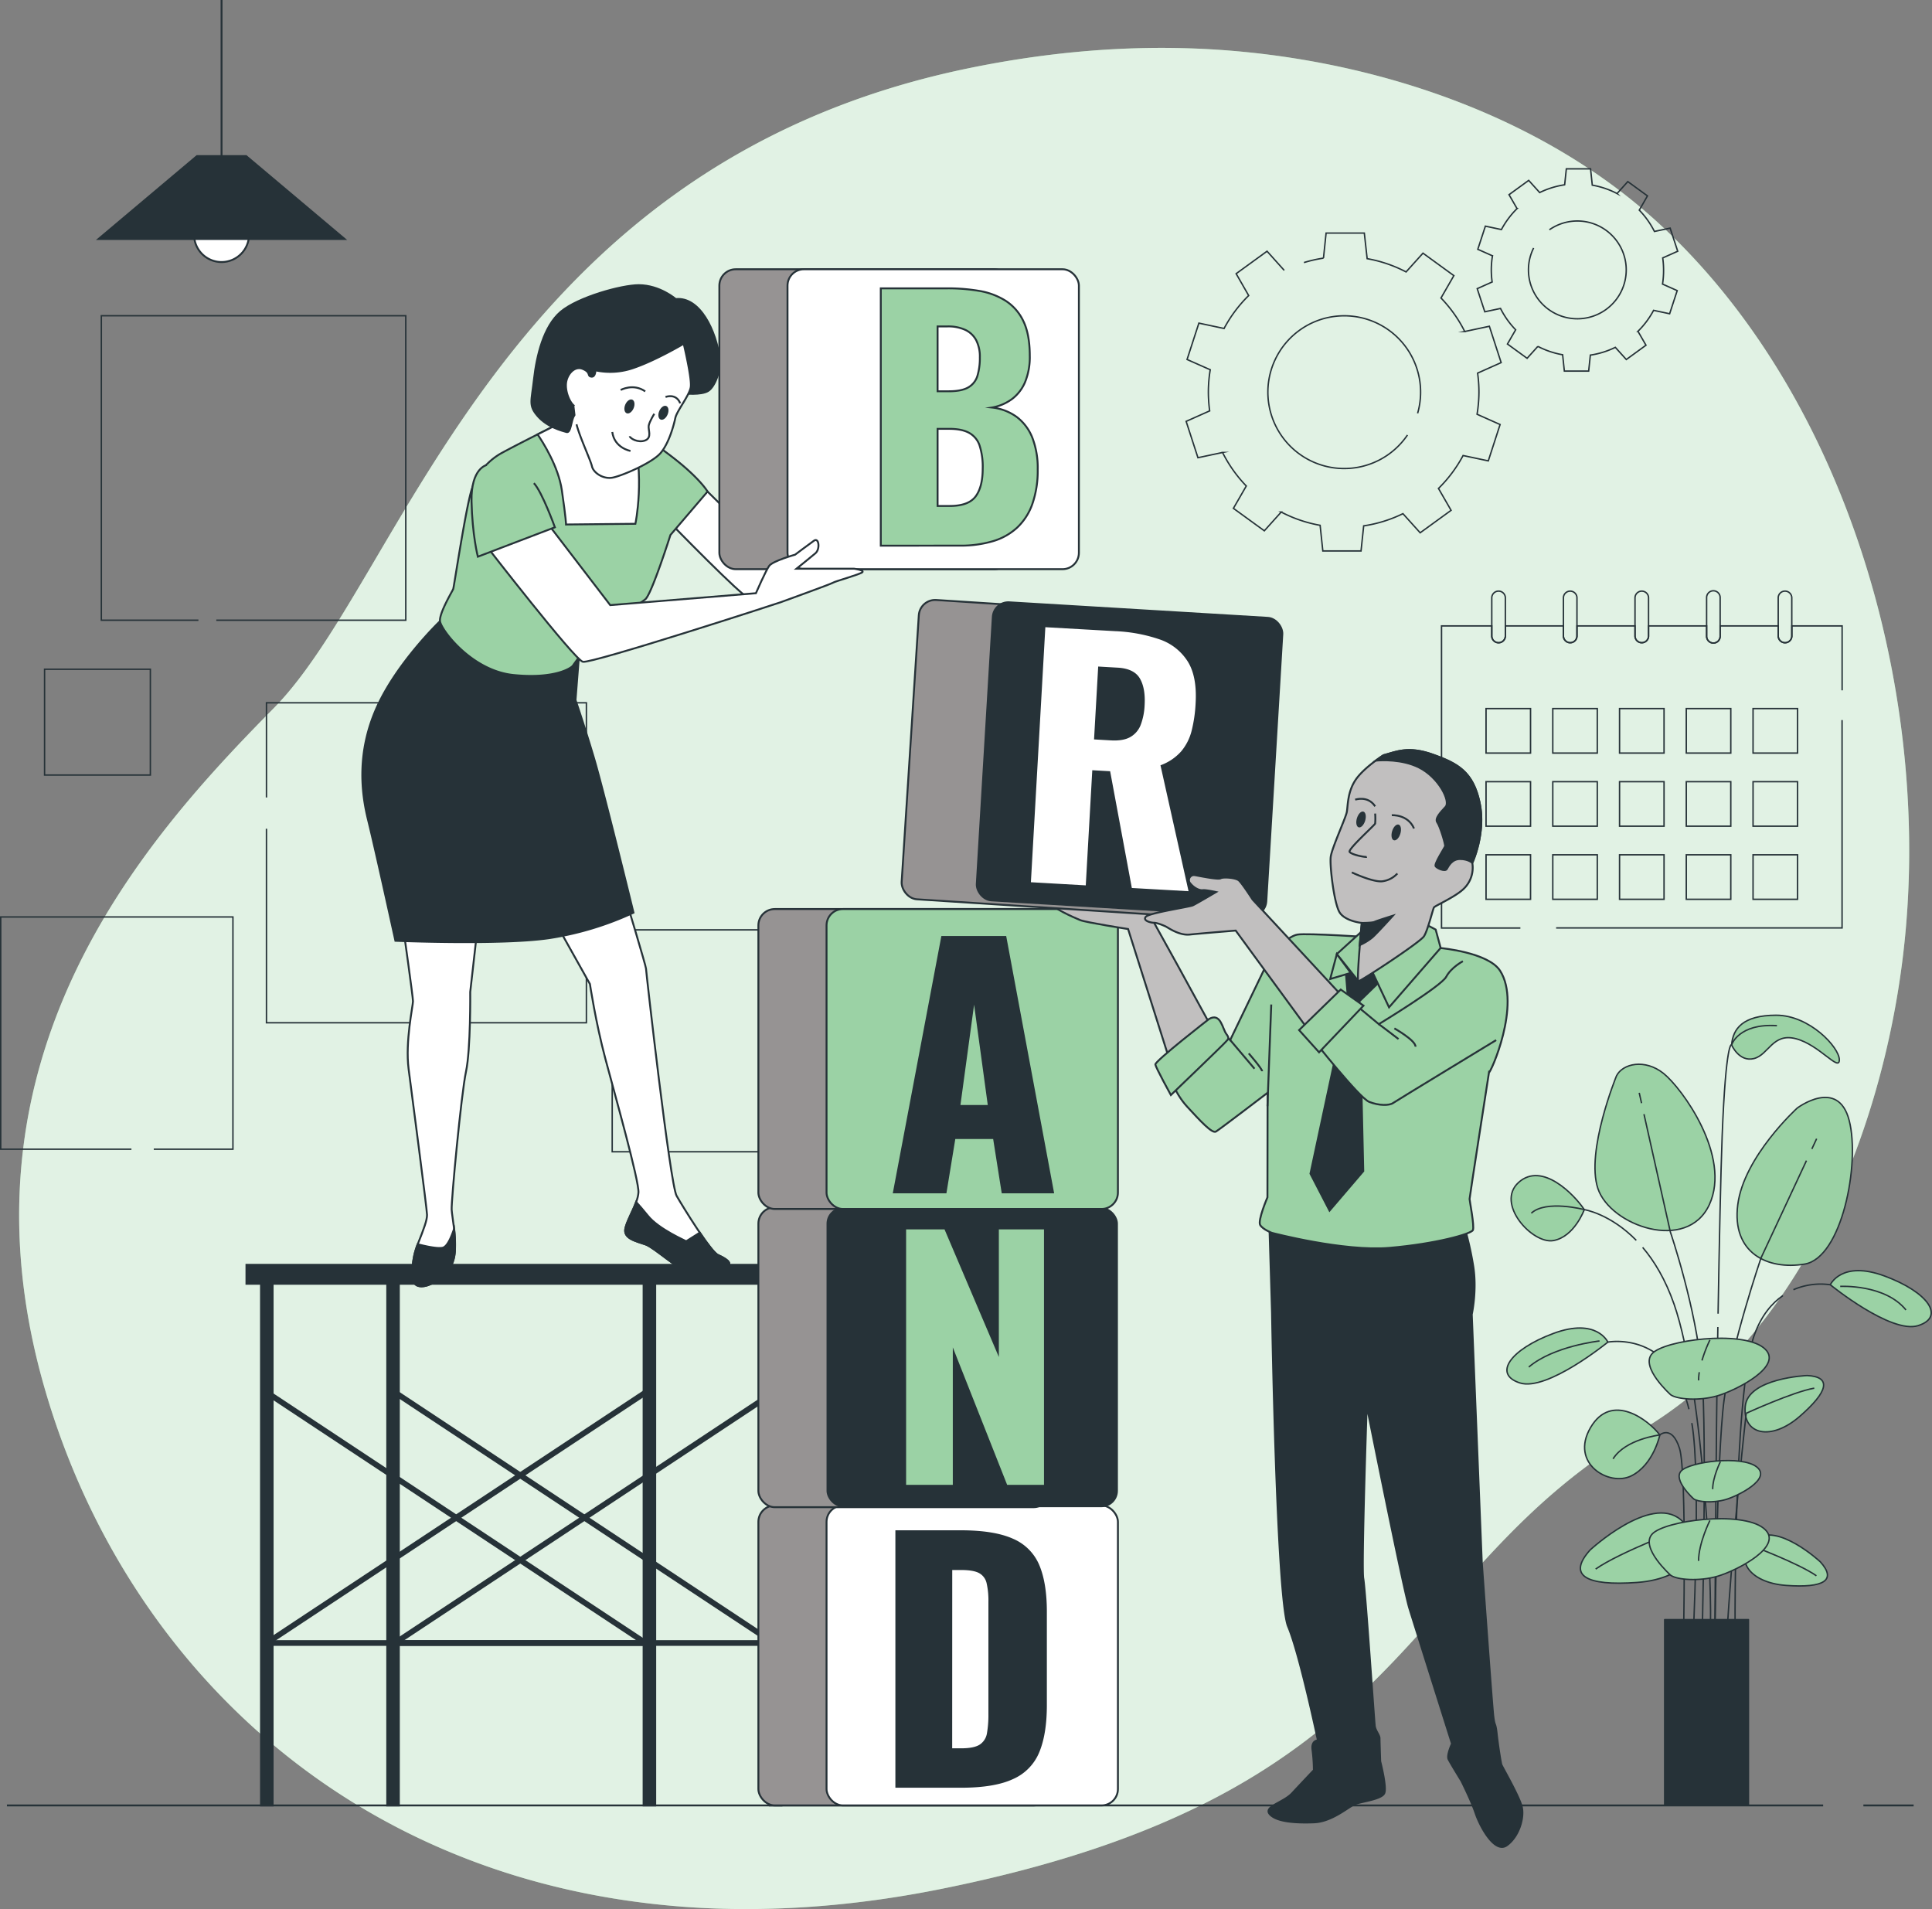 <svg id="Layer_1" data-name="Layer 1" xmlns="http://www.w3.org/2000/svg" viewBox="0 0 1020.37 1008.16"><rect x="0" y="0" width="1020.37" height="1008.16" fill="#808080" stroke="none"/><defs><style>.cls-1,.cls-10,.cls-4{fill:#9bd2a5;}.cls-2,.cls-9{fill:#fff;}.cls-2{opacity:0.7;}.cls-3,.cls-5,.cls-8{fill:none;}.cls-10,.cls-12,.cls-13,.cls-3,.cls-4,.cls-5,.cls-6,.cls-7,.cls-8,.cls-9{stroke:#263238;}.cls-10,.cls-12,.cls-13,.cls-3,.cls-5,.cls-7,.cls-8,.cls-9{stroke-miterlimit:10;}.cls-4,.cls-6{stroke-linecap:round;stroke-linejoin:round;}.cls-4,.cls-5,.cls-6{stroke-width:0.75px;}.cls-11,.cls-6,.cls-7{fill:#263238;}.cls-8{stroke-width:3px;}.cls-12{fill:#969393;}.cls-13{fill:#c1bfbf;}</style></defs><path class="cls-1" d="M1035,539.54c-11,93.46-53.71,202.11-138.93,252C767.32,867,778.1,983,526.77,1033.47c-39.19,7.87-76.37,11.18-111.44,10.53a430.48,430.48,0,0,1-54.7-4.46C200.9,1016.2,93.4,905.17,54,771.14,2.06,594.87,105.69,479.46,174.38,409.93s119-286.17,365.69-337.7c37.61-7.84,76.08-11.84,114.53-10.88,87.77,2.15,183.51,31,249.75,91.13q7.46,6.78,14.52,14C1011,261,1050.07,412.13,1035,539.54Z" transform="translate(-29.82 -35.92)"/><path class="cls-2" d="M1035,539.54c-11,93.46-53.71,202.11-138.93,252C767.32,867,778.1,983,526.77,1033.47c-39.19,7.87-76.37,11.18-111.44,10.53a430.48,430.48,0,0,1-54.7-4.46C200.9,1016.2,93.4,905.17,54,771.14,2.06,594.87,105.69,479.46,174.38,409.93s119-286.17,365.69-337.7c37.61-7.84,76.08-11.84,114.53-10.88,87.77,2.15,183.51,31,249.75,91.13q7.46,6.78,14.52,14C1011,261,1050.07,412.13,1035,539.54Z" transform="translate(-29.82 -35.92)"/><line class="cls-3" x1="984.13" y1="953.43" x2="1010.67" y2="953.43"/><line class="cls-3" x1="3.66" y1="953.43" x2="962.88" y2="953.43"/><path class="cls-4" d="M866.55,674.71s-5.23,14.39-16.35,16.35-30.73-19.62-18.31-30.74S861.32,666.86,866.55,674.71Z" transform="translate(-29.82 -35.92)"/><path class="cls-4" d="M883.55,604.09s-16.35,39.89-9.81,59.5,47.08,34,58.85,8.5-14.38-61.46-24.19-69.31S886.82,597.55,883.55,604.09Z" transform="translate(-29.82 -35.92)"/><path class="cls-4" d="M979,621.09s-28.12,25.5-31.39,51,15.69,34.66,35.31,31.39,29.42-53,23.54-75.85S979,621.09,979,621.09Z" transform="translate(-29.82 -35.92)"/><path class="cls-4" d="M984.25,762.33s-31.39,1.31-32.7,16.35,13.73,18.31,28.77,5.23S997.32,763,984.25,762.33Z" transform="translate(-29.82 -35.92)"/><path class="cls-5" d="M952.07,782.26S976.81,770.94,988,769" transform="translate(-29.82 -35.92)"/><path class="cls-4" d="M991.24,860.74s-23-21.34-34.64-11.67-3.3,22.65,16.57,24.1S1000,870.47,991.24,860.74Z" transform="translate(-29.82 -35.92)"/><path class="cls-5" d="M954.43,852s25.46,9.56,34.71,16.08" transform="translate(-29.82 -35.92)"/><path class="cls-4" d="M869.63,854.45s31.78-29.41,47.76-16.07,4.55,31.21-22.85,33.21S857.56,867.87,869.63,854.45Z" transform="translate(-29.82 -35.92)"/><path class="cls-5" d="M920.39,842.37s-35.11,13.18-47.85,22.16" transform="translate(-29.82 -35.92)"/><path class="cls-4" d="M906.44,793.72s-3.27,15.69-15,21.57-32.7-6.53-21.58-25.5S900.55,785.87,906.44,793.72Z" transform="translate(-29.82 -35.92)"/><path class="cls-4" d="M879,744.68s-5.88-13.08-28.77-4.58-32,21.58-17.65,26.15S879,744.68,879,744.68Z" transform="translate(-29.82 -35.92)"/><path class="cls-5" d="M874.59,744.08s-24.24,2.62-37.35,13.76" transform="translate(-29.82 -35.92)"/><path class="cls-4" d="M944.36,587.74s3.92,9.16,11.77,7.2,9.81-13.73,22.23-10.47,22.89,17.66,22.89,11.12-15.7-23.54-33.35-23.54S945,579.24,944.36,587.74Z" transform="translate(-29.82 -35.92)"/><path class="cls-5" d="M879,744.68s28.16-5.41,39.88,25.86a87.12,87.12,0,0,1,2.94,9.56" transform="translate(-29.82 -35.92)"/><path class="cls-4" d="M996.48,714.39s5.88-13.08,28.77-4.58,32,21.58,17.65,26.15S996.48,714.39,996.48,714.39Z" transform="translate(-29.82 -35.92)"/><path class="cls-5" d="M1001.71,715.25s23.59-1.31,34.73,12.45" transform="translate(-29.82 -35.92)"/><path class="cls-5" d="M996.48,714.39A36.3,36.3,0,0,0,977,717" transform="translate(-29.82 -35.92)"/><path class="cls-5" d="M894,690.93c-13.8-14.09-27.43-16.22-27.43-16.22s-20.13-5.33-28,1.88" transform="translate(-29.82 -35.92)"/><line class="cls-5" x1="866.97" y1="582.57" x2="865.74" y2="577.11"/><path class="cls-5" d="M928.62,907.57s2.93-112.61,0-146.8S912,686.51,912,686.51l-13.93-62.22" transform="translate(-29.82 -35.92)"/><line class="cls-5" x1="956.92" y1="606.75" x2="959.44" y2="601.35"/><path class="cls-5" d="M935.46,907.45s1-102.72,4.89-132,19.54-75.23,19.54-75.23l24-51.39" transform="translate(-29.82 -35.92)"/><path class="cls-5" d="M952.07,782.26s-6.84,58.89-10.74,125.33" transform="translate(-29.82 -35.92)"/><path class="cls-5" d="M918.85,907.45s2-93.92-2-106.62-10.46-7.11-10.46-7.11-18.09,2.12-24.64,12.61" transform="translate(-29.82 -35.92)"/><path class="cls-5" d="M923.34,787.42c5.11,28.64.4,120.12.4,120.12" transform="translate(-29.82 -35.92)"/><path class="cls-5" d="M971.45,720.11c-5.66,3.88-11.1,10.13-14.85,20.14-11.73,31.26-10.39,167.34-10.39,167.34" transform="translate(-29.82 -35.92)"/><path class="cls-5" d="M897.38,694.66c6.11,7.17,12,16.87,16.59,30C929.6,769.56,935.46,886,932.53,907.45" transform="translate(-29.82 -35.92)"/><path class="cls-5" d="M937.09,736.72c-1,56.72-1.63,170.73-1.63,170.73" transform="translate(-29.82 -35.92)"/><path class="cls-5" d="M937.21,729.66c.64-37.51,1.4-74.22,2.16-94,2-50.8,5-48,5-48s3.62-11.4,23.93-10.09" transform="translate(-29.82 -35.92)"/><path class="cls-4" d="M912.19,772.49s-16.35-14.57-9.81-21.74,47.08-12.43,58.85-3.11S946.84,770.1,937,773,915.46,774.88,912.19,772.49Z" transform="translate(-29.82 -35.92)"/><path class="cls-5" d="M927.28,760.56a28.35,28.35,0,0,0-.36,4.35" transform="translate(-29.82 -35.92)"/><path class="cls-5" d="M932.9,743.54a73.73,73.73,0,0,0-4.19,10.83" transform="translate(-29.82 -35.92)"/><path class="cls-4" d="M912.19,867.81s-16.35-14.58-9.81-21.75,47.08-12.43,58.85-3.11-14.39,22.47-24.2,25.34S915.46,870.2,912.19,867.81Z" transform="translate(-29.82 -35.92)"/><path class="cls-5" d="M932.9,838.85s-6,12-6,21.37" transform="translate(-29.82 -35.92)"/><path class="cls-4" d="M924.36,827.5s-11.1-9.9-6.66-14.77,32-8.44,39.95-2.11-9.77,15.25-16.42,17.2S926.58,829.12,924.36,827.5Z" transform="translate(-29.82 -35.92)"/><path class="cls-5" d="M938.42,807.84s-4.06,8.12-4.06,14.51" transform="translate(-29.82 -35.92)"/><rect class="cls-6" x="879.18" y="855.31" width="44.25" height="98.12"/><polyline class="cls-5" points="104.79 327.53 53.52 327.53 53.52 166.74 214.31 166.74 214.31 327.53 114.23 327.53"/><rect class="cls-5" x="23.54" y="353.42" width="55.87" height="55.87"/><polyline class="cls-5" points="140.73 421.14 140.73 371.14 309.7 371.14 309.7 540.11 140.73 540.11 140.73 437.65"/><polyline class="cls-5" points="69.41 606.88 0.38 606.88 0.38 484.24 123.02 484.24 123.02 606.88 81.21 606.88"/><rect class="cls-5" x="323.33" y="491.05" width="117.19" height="117.19"/><path class="cls-5" d="M832.8,526H791.15V366.47h26.54v5.47a3.59,3.59,0,0,0,7.17,0v-5.47h30.67v5.47a3.58,3.58,0,0,0,7.15,0v-5.47h30.66v5.47a3.58,3.58,0,0,0,7.15,0v-5.47h30.67v5.47a3.57,3.57,0,1,0,7.14,0v-5.47H969v5.47a3.59,3.59,0,0,0,7.17,0v-5.47h26.55v34" transform="translate(-29.82 -35.92)"/><polyline class="cls-5" points="972.87 380.26 972.87 490.03 821.86 490.03"/><rect class="cls-5" x="784.84" y="374.19" width="23.5" height="23.5"/><rect class="cls-5" x="820.09" y="374.19" width="23.5" height="23.5"/><rect class="cls-5" x="855.35" y="374.19" width="23.5" height="23.5"/><rect class="cls-5" x="890.6" y="374.19" width="23.5" height="23.5"/><rect class="cls-5" x="925.86" y="374.19" width="23.5" height="23.5"/><rect class="cls-5" x="784.84" y="412.8" width="23.5" height="23.5"/><rect class="cls-5" x="820.09" y="412.8" width="23.5" height="23.5"/><rect class="cls-5" x="855.35" y="412.8" width="23.5" height="23.5"/><rect class="cls-5" x="890.6" y="412.8" width="23.5" height="23.5"/><rect class="cls-5" x="925.86" y="412.8" width="23.5" height="23.5"/><rect class="cls-5" x="784.84" y="451.41" width="23.5" height="23.5"/><rect class="cls-5" x="820.09" y="451.41" width="23.5" height="23.5"/><rect class="cls-5" x="855.35" y="451.41" width="23.5" height="23.5"/><rect class="cls-5" x="890.6" y="451.41" width="23.5" height="23.5"/><rect class="cls-5" x="925.86" y="451.41" width="23.5" height="23.5"/><path class="cls-5" d="M824.86,351.48v20.46a3.59,3.59,0,0,1-7.17,0V351.48a3.59,3.59,0,0,1,7.17,0Z" transform="translate(-29.82 -35.92)"/><path class="cls-5" d="M862.68,351.48v20.46a3.58,3.58,0,0,1-7.15,0V351.48a3.58,3.58,0,0,1,7.15,0Z" transform="translate(-29.82 -35.92)"/><path class="cls-5" d="M900.49,351.48v20.46a3.58,3.58,0,0,1-7.15,0V351.48a3.58,3.58,0,0,1,7.15,0Z" transform="translate(-29.82 -35.92)"/><path class="cls-5" d="M938.3,351.48v20.46a3.57,3.57,0,1,1-7.14,0V351.48a3.57,3.57,0,1,1,7.14,0Z" transform="translate(-29.82 -35.92)"/><path class="cls-5" d="M976.14,351.48v20.46a3.59,3.59,0,0,1-7.17,0V351.48a3.59,3.59,0,0,1,7.17,0Z" transform="translate(-29.82 -35.92)"/><path class="cls-5" d="M708.07,178.69,699,168.59l-16.32,11.86L689.3,192a71.57,71.57,0,0,0-13,17.39L663,206.56l-6.24,19.2L669,231.18a71.94,71.94,0,0,0-1,11.72,72.93,72.93,0,0,0,.7,10l-12.43,5.54,6.23,19.19,13-2.76a71.81,71.81,0,0,0,12.54,17.7l-6.81,11.8,16.33,11.86,8.92-9.9a71.06,71.06,0,0,0,20.55,7l1.43,13.54h20.18l1.4-13.25a70.92,70.92,0,0,0,20.73-6.44l9.1,10.1,16.33-11.86-6.66-11.55a71.76,71.76,0,0,0,13-17.39l13.31,2.82,6.23-19.19-12.17-5.43a71.75,71.75,0,0,0,1-11.72,72.89,72.89,0,0,0-.7-10l12.43-5.55-6.23-19.19-13,2.77a71.62,71.62,0,0,0-12.54-17.7l6.8-11.81-16.32-11.86-8.92,9.9a71,71,0,0,0-20.56-7L750.37,159H730.19l-1.39,13.24a70.44,70.44,0,0,0-10.31,2.34m54.67,91.06a40.33,40.33,0,1,1,5.36-11.44" transform="translate(-29.82 -35.92)"/><path class="cls-5" d="M908.42,178.48a46,46,0,0,0-.45-6.35l7.92-3.53-4-12.21-8.3,1.76a45.44,45.44,0,0,0-8-11.26l4.33-7.52-10.39-7.55-5.68,6.31a44.91,44.91,0,0,0-13.08-4.43l-.91-8.62H857.07l-.89,8.43a45.25,45.25,0,0,0-13.19,4.1l-5.8-6.43-10.39,7.55,4.24,7.35a46.08,46.08,0,0,0-8.26,11.07l-8.47-1.8-4,12.22,7.75,3.45a45.12,45.12,0,0,0-.17,13.81L810,188.36l4,12.21,8.3-1.76a45.53,45.53,0,0,0,8,11.27l-4.34,7.51,10.39,7.55,5.68-6.3a45.19,45.19,0,0,0,13.08,4.42l.91,8.62h12.84l.89-8.43a45,45,0,0,0,13.19-4.1l5.8,6.43,10.39-7.55-4.24-7.35a45.62,45.62,0,0,0,8.26-11.07l8.47,1.8,4-12.22-7.75-3.45A45.88,45.88,0,0,0,908.42,178.48Zm-60.3-21.22a25.82,25.82,0,1,1-8.33,9.63" transform="translate(-29.82 -35.92)"/><rect class="cls-7" x="130.16" y="667.94" width="295.36" height="10.02"/><rect class="cls-7" x="137.84" y="674.83" width="6.15" height="278.61"/><line class="cls-8" x1="208.61" y1="735.34" x2="408.63" y2="867.66"/><line class="cls-8" x1="408.63" y1="735.34" x2="208.61" y2="867.66"/><rect class="cls-7" x="204.51" y="674.83" width="6.15" height="278.61"/><rect class="cls-7" x="339.91" y="674.83" width="6.15" height="278.61"/><rect class="cls-7" x="406.58" y="674.83" width="6.15" height="278.61"/><line class="cls-8" x1="140.91" y1="735.34" x2="340.93" y2="867.66"/><line class="cls-8" x1="340.93" y1="735.34" x2="140.91" y2="867.66"/><line class="cls-8" x1="412.76" y1="867.66" x2="210.69" y2="867.66"/><line class="cls-8" x1="342.98" y1="867.66" x2="140.91" y2="867.66"/><path class="cls-9" d="M242.84,526.2s5.1,36.18,5.1,38.5-4.18,21.34-2.32,35.72,9.74,74.3,9.74,77.08-1.55,7.07-4.92,15.48-3.08,16.84-2,19.92,5.89,3.09,10.94,0,10.1-7.29,10.66-16.27-1.4-17.67-1.68-21.88,5.05-61.12,7.57-72.91,2.24-42.08,2.24-42.08l3.65-32.26Z" transform="translate(-29.82 -35.92)"/><path class="cls-7" d="M259.42,712.9c5.05-3.08,10.1-7.29,10.66-16.27a68.59,68.59,0,0,0-.42-11.8c-1.23,3.59-3.36,9.33-6,10-3.43.85-13.22-1.84-13.22-1.84-3.36,8.42-3.08,16.84-2,19.92S254.37,716,259.42,712.9Z" transform="translate(-29.82 -35.92)"/><path class="cls-9" d="M360.67,511.84S371,546.14,371,547.42s12.73,114,16.16,120,18,29.58,21.87,31.29,8.14,4.29,4.71,6-15.86,3-20.58,2.57-17.57-12.43-22.29-14.15-12-3-10.72-8.57,6.44-12.86,6.86-18.87S354.67,614.3,349.53,595s-8.15-39.44-8.15-39.44l-15.86-28.3Z" transform="translate(-29.82 -35.92)"/><path class="cls-7" d="M409,698.67c-1.72-.76-5.56-5.85-9.59-11.79l-7.13,4.51S377.69,685,372.12,678.1c-2.65-3.26-4.79-5.72-6.33-7.43-1.71,4.75-4.73,9.77-5.68,13.86-1.28,5.57,6,6.86,10.72,8.57s17.58,13.72,22.29,14.15,17.15-.86,20.58-2.57S412.85,700.39,409,698.67Z" transform="translate(-29.82 -35.92)"/><path class="cls-9" d="M403.5,295.51l27.75,27.37,74-5.17.74,10.35s-77.68,23.68-80.64,23.68-41.44-39.58-41.44-39.58Z" transform="translate(-29.82 -35.92)"/><path class="cls-7" d="M262.18,364s-22.59,21.67-33.26,45.33-8.35,45-4.64,59.85,14.38,63.56,14.38,63.56,56.14,2.32,81.19-1.39a164.42,164.42,0,0,0,44.54-13.46s-15.78-64.48-20.88-81.65-9.74-30.62-9.74-30.62l1.85-23.66Z" transform="translate(-29.82 -35.92)"/><path class="cls-10" d="M332.47,240l-8.88,20.35s-20,10-28.11,14.42a33.84,33.84,0,0,0-16.28,18.87c-3,8.14-9.62,52.16-10,53.27s-7.4,12.58-7,17,16.65,26.26,38.85,28.48,30.6-3.84,31.34-4.95,14.53-20.2,17.86-21.68,17-10.73,20.35-13.32,13.31-34,13.31-34l19.61-22.94s-4.07-7-18.5-18.13S332.47,240,332.47,240Z" transform="translate(-29.82 -35.92)"/><path class="cls-9" d="M323.59,260.37s-4.36,2.18-9.84,4.95c2.71,4,10.95,16.82,12.8,29.45,2.22,15.17,2.22,18.13,2.22,18.13l36.63-.37s5.33-25-1.75-50.71C348.46,251,332.47,240,332.47,240Z" transform="translate(-29.82 -35.92)"/><path class="cls-7" d="M386.71,193.86s-8.43-7.35-19.55-7.35c-9.08,0-32,6.35-41.13,14S313.21,224,311.87,236s-3,14,2,19.72,12.81,7.69,15.17,8.36,2.36-6.35,4.05-8.69,7.07-9.36,7.07-9.36,8.43-7.69,13.15-7.69,28-5.69,30.68-7.69,5.06.67,5.06.67l2,12.37s9.1,1,12.81-1.34S410.65,231,410,225.62C408.08,210.66,399.52,192.53,386.71,193.86Z" transform="translate(-29.82 -35.92)"/><path class="cls-9" d="M334.32,260c1.48,6.28,7.4,18.86,8.14,22.19s5.92,7,11.1,5.92,20.72-7.77,25.15-12.95,7-14.79,7.77-18.49,7.4-11.84,8.14-16.28-3.7-22.94-3.7-22.94S376.49,226,365,230a37.27,37.27,0,0,1-20.72,1.48s0,3.7-2.22,3.33,0-2.22-4.44-4.07-8.51,3-8.88,7.77,2.22,10.36,4.44,11.84" transform="translate(-29.82 -35.92)"/><path class="cls-11" d="M364.47,251.48c-.82,2-2.48,3.18-3.7,2.67s-1.56-2.53-.74-4.51,2.48-3.17,3.71-2.67S365.29,249.5,364.47,251.48Z" transform="translate(-29.82 -35.92)"/><path class="cls-11" d="M382.41,254.82c-.82,2-2.48,3.17-3.7,2.66S377.15,255,378,253s2.48-3.18,3.71-2.67S383.24,252.83,382.41,254.82Z" transform="translate(-29.82 -35.92)"/><path class="cls-3" d="M357.63,241.87s6.66-3.7,12.95.74" transform="translate(-29.82 -35.92)"/><path class="cls-3" d="M381.3,245.57s5.55-2.22,7.77,3.33" transform="translate(-29.82 -35.92)"/><path class="cls-3" d="M375.38,254.45s-2.58,4.07-2.95,6.29,1.85,6.28-1.85,7.76-8.14-1.11-8.14-2.22" transform="translate(-29.82 -35.92)"/><path class="cls-3" d="M362.81,274.05s-8.51-1.48-9.62-10" transform="translate(-29.82 -35.92)"/><rect class="cls-12" x="379.92" y="142.19" width="153.89" height="158.39" rx="8.65"/><rect class="cls-9" x="415.92" y="142.19" width="153.89" height="158.39" rx="8.65"/><path class="cls-9" d="M286.23,323.62s47,60.67,51.42,61.78S440.12,354.7,442,354s26.64-9.62,27.75-10.36,14.43-4.44,15.54-5.55-4.44-1.85-4.44-1.85H450.48s7.4-5.92,10-8.14,1.85-8.5-.74-6.66-10,7.4-10,7.4-11.84,3.33-13.69,5.92-7,14.43-7,14.43l-76.95,6.29-35.15-45.87Z" transform="translate(-29.82 -35.92)"/><path class="cls-10" d="M287,281.45s-8.51,1.48-8.14,19.24,3.33,29.22,3.33,29.22l40.69-15.53s-6.65-18.5-11.09-23.31" transform="translate(-29.82 -35.92)"/><path class="cls-10" d="M495,324.09V188.19h35.4a98,98,0,0,1,16.53,1.34,38,38,0,0,1,13.84,5.12,25.9,25.9,0,0,1,9.48,10.74q3.43,7,3.44,18.37a34.85,34.85,0,0,1-2.44,13.84,21.8,21.8,0,0,1-6.88,9,25,25,0,0,1-10.65,4.53,27,27,0,0,1,13.26,5.11,25.58,25.58,0,0,1,8.13,11,44.45,44.45,0,0,1,2.77,16.61A53.41,53.41,0,0,1,575.07,302a31.4,31.4,0,0,1-8,12.5,32.3,32.3,0,0,1-12.83,7.21,59.56,59.56,0,0,1-17.53,2.35Zm30-81.54h5.87q6.89,0,10.41-2.1a10.54,10.54,0,0,0,4.78-6.12,32.84,32.84,0,0,0,1.26-9.73,19,19,0,0,0-1.93-9,12.57,12.57,0,0,0-5.71-5.45,21.55,21.55,0,0,0-9.48-1.85H525Zm0,60.57h6.38q9.9,0,13.67-5t3.78-14.76a36.48,36.48,0,0,0-1.68-12.25,11.94,11.94,0,0,0-5.54-6.62q-3.86-2.1-10.4-2.1H525Z" transform="translate(-29.82 -35.92)"/><rect class="cls-12" x="400.53" y="795.04" width="153.89" height="158.39" rx="8.65"/><rect class="cls-9" x="436.53" y="795.04" width="153.89" height="158.39" rx="8.65"/><rect class="cls-12" x="400.53" y="637.55" width="153.89" height="158.39" rx="8.65"/><rect class="cls-11" x="436.53" y="637.55" width="153.89" height="158.39" rx="8.65"/><rect class="cls-12" x="400.53" y="480.06" width="153.89" height="158.39" rx="8.65"/><rect class="cls-10" x="436.53" y="480.06" width="153.89" height="158.39" rx="8.65"/><path class="cls-11" d="M502.71,980V844.05H537.1q17.79,0,27.69,4.45a26.09,26.09,0,0,1,13.92,13.92q4,9.48,4,24.58v49.33q0,15.27-4,24.91a26.37,26.37,0,0,1-13.84,14.18Q555.06,980,537.44,980Zm30-20.81h4.7q6.87,0,9.9-2a8.85,8.85,0,0,0,3.77-6,56.22,56.22,0,0,0,.76-10.07V881.8a41.14,41.14,0,0,0-.93-9.73A8.05,8.05,0,0,0,547,866.7c-2-1.12-5.26-1.68-9.73-1.68h-4.53Z" transform="translate(-29.82 -35.92)"/><path class="cls-11" d="M501.33,666.11,527,530.21h34.23l25.33,135.9H558.88l-4.53-28.69h-20l-4.69,28.69Zm35.74-46.64H551.5l-7.22-53Z" transform="translate(-29.82 -35.92)"/><path class="cls-10" d="M507.87,820.56V684.66H529l27.86,65.43V684.66H581.7v135.9H561.4l-27.86-70.47v70.47Z" transform="translate(-29.82 -35.92)"/><path class="cls-13" d="M670.18,579.32s-35.78-65.68-37.24-67.15-10-2.63-11.44-2.34-16.71,2.34-16.71,2.34-19.06-2-19.94.3,12.61,8.21,15.54,9.38,25.22,4.69,25.22,4.69l22,69.5Z" transform="translate(-29.82 -35.92)"/><path class="cls-7" d="M700.2,681.77l1.43,47.56s2.43,151.28,8.51,165.58S725.87,955,725.87,955s-3.57,0-2.86,5a88.29,88.29,0,0,1,.72,10.73s-6.8,7.15-11.44,12.16S696.91,990,700.49,994s13.58,4.65,23.24,4.29S742,990,745.54,988.6s14-2.5,15.38-5.72-2.15-16.81-2.15-16.81-.36-10.37-.36-12.16-2.14-3.93-2.5-6.43-5-72.24-6.08-78,1.83-91.23,1.83-91.23,19.27,96.6,22.49,107,22.53,71.51,22.53,71.51-2.86,6.08-1.79,8.23,6.79,11.44,6.79,11.44,5.37,10.73,7.51,17.16,10,21.46,16.45,16.81,9.3-14.66,7.87-20.38-10.37-21.1-10.73-22.17-1.79-10-2.5-16.45-1.08-3.22-1.79-9.3-6.08-81.17-6.08-81.17l-5.29-130.89s2.86-12.88.72-25.75a172.14,172.14,0,0,0-5-21.81Z" transform="translate(-29.82 -35.92)"/><path class="cls-10" d="M754.63,530.94S720,528.59,715,529.47s-13.19,9.39-13.19,9.39l-22.29,46.33-7.62-7.63L647,602.49s2.74,10.19,9.77,17.82S670,634.67,672,633.5,699.29,613,699.29,613l-.08,55.22s-5.28,12.31-3.82,14.66,6.16,4.1,6.16,4.1,37.83,10,62.17,7.92,43.1-7.33,44-9.38-1.76-15.54-1.76-16.42,10.26-66.86,10.26-66.86c.67.7,17.22-35.84,5.87-53.66-6.21-9.73-31.38-12-31.38-12Z" transform="translate(-29.82 -35.92)"/><polygon class="cls-7" points="710.59 510.95 711.91 527.27 692.11 619.8 702.19 639.29 720 618.46 717.98 528.75 730.75 516.32 719.66 502.88 710.59 510.95"/><line class="cls-3" x1="649.74" y1="549.26" x2="662.55" y2="564.37"/><path class="cls-3" d="M689.34,592.23s7.06,8.06,7.06,9.4" transform="translate(-29.82 -35.92)"/><polygon class="cls-10" points="706.04 503.81 702.52 517.01 713.37 513.78 706.04 503.81"/><polygon class="cls-10" points="724.22 512.02 733.61 531.96 760.87 500.59 758.24 490.91 753.84 488.57 718.94 492.09 706.04 503.81 717.48 518.18 724.22 512.02"/><path class="cls-13" d="M760.49,434.76s-10.26,6.45-14.66,12.91-4.11,13.78-4.69,17-7.92,19.06-8.51,23.75,1.76,24.63,4.7,29.33,11.72,5.57,11.72,5.57-2.93,30.78-1.76,30.78,32.55-20.52,34.6-23.75,4.7-14.36,5.28-15.24,11.13-5.47,15.54-9.68a15.38,15.38,0,0,0,4.7-13.78s7.33-15.84,3.81-32-11.44-20.53-24.63-25.22S767.23,433,760.49,434.76Z" transform="translate(-29.82 -35.92)"/><path class="cls-7" d="M811.22,459.69c-3.52-16.13-11.44-20.53-24.63-25.22s-19.36-1.47-26.1.29c0,0-1.75,1.11-4.1,2.84,3.08-.28,13.91-.87,22.87,3.61C789.81,446.49,796,459.1,793.33,462s-5.86,6.16-4.4,8.21,4.4,11.73,4.11,12.61-5.87,9.38-5,10.56,5,2.93,5.87,1.46,2.64-5.27,7-5.27,6.46,2,6.46,2S814.74,475.81,811.22,459.69Z" transform="translate(-29.82 -35.92)"/><path class="cls-11" d="M750.82,469.33c-.7,2.3-2.23,3.86-3.43,3.5s-1.62-2.52-.93-4.81,2.23-3.86,3.43-3.5S751.51,467,750.82,469.33Z" transform="translate(-29.82 -35.92)"/><path class="cls-11" d="M769.41,476.18c-.69,2.29-2.23,3.86-3.43,3.49s-1.61-2.51-.92-4.81,2.23-3.85,3.43-3.49S770.1,473.88,769.41,476.18Z" transform="translate(-29.82 -35.92)"/><path class="cls-3" d="M745.54,458.22s6.74-2.34,10.55,3.52" transform="translate(-29.82 -35.92)"/><path class="cls-3" d="M764.89,466.43s8.5-.58,11.73,7" transform="translate(-29.82 -35.92)"/><path class="cls-3" d="M756.09,465.55a31.6,31.6,0,0,1,0,5.28c-.29.88-14.37,13.49-13.49,14.95s8.21,2.94,9.09,2.64" transform="translate(-29.82 -35.92)"/><path class="cls-3" d="M743.78,496.63s11.14,5.28,16.12,4.69a13,13,0,0,0,7.92-4.1" transform="translate(-29.82 -35.92)"/><path class="cls-7" d="M749.05,523.32s5.58,0,6.75-.59,9.67-3.23,9.67-3.23-8.21,9.09-10.84,11.44a29.4,29.4,0,0,1-6.75,4.11Z" transform="translate(-29.82 -35.92)"/><rect class="cls-12" x="510.4" y="356.98" width="153.89" height="158.39" rx="8.65" transform="translate(-0.62 -72.71) rotate(3.68)"/><rect class="cls-11" x="546.33" y="359.29" width="153.89" height="158.39" rx="8.65" transform="matrix(1, 0.06, -0.06, 1, -0.4, -75.01)"/><path class="cls-13" d="M738.4,561.69,691.4,511s-5.53-8.61-7.26-10.12-8.32-1.94-9.68-1.13-11.8-1.38-13.63-1.68a2.64,2.64,0,0,0-2.25,4.52c2.2,2.62,5,3.65,6.49,3.42s7,1,7,1-10.31,6.1-12.24,7-23.12,4-24.87,6.06,2.58,3.15,4.37,3.16,5.29,1.53,6.25,2,7,4.82,12.55,4.23,24.31-2.11,24.31-2.11l39.51,54Z" transform="translate(-29.82 -35.92)"/><path class="cls-10" d="M802.42,543.55s-6.16,3.22-8.8,8.21-35.59,25-35.59,25l-16.31-13.55L722.66,584s25,31.77,30.31,33.82,10.56,2,12.61.59S820,585.19,820,585.19" transform="translate(-29.82 -35.92)"/><path class="cls-3" d="M758,576.74s9,6.73,10.43,7.9" transform="translate(-29.82 -35.92)"/><path class="cls-3" d="M766.25,579s11.43,6.45,11.14,9.67" transform="translate(-29.82 -35.92)"/><polygon class="cls-10" points="708.09 522.58 686.1 543.99 696.66 555.71 720.12 531.08 708.09 522.58"/><path class="cls-10" d="M668.42,574S639.68,596.33,640,598.09s8.21,16.12,8.21,16.12,28.15-27,29-28.14,2.35-1.47.3-4.11S674.58,570.53,668.42,574Z" transform="translate(-29.82 -35.92)"/><line class="cls-9" x1="669.39" y1="584.16" x2="671.4" y2="530.47"/><path class="cls-9" d="M573.75,502.29l7.69-135.68,37.36,2.12a83.51,83.51,0,0,1,23.62,4.37,28.85,28.85,0,0,1,15,11.69q5.17,8.1,4.36,22.35A74.41,74.41,0,0,1,659.64,422a27.76,27.76,0,0,1-5.58,11,27.28,27.28,0,0,1-10.76,7.38l14.87,66.71-31-1.75-11.46-61.66-8.54-.48L603.73,504Zm34.41-76.36,8.37.48c4.25.24,7.58-.32,10-1.7a12,12,0,0,0,5.31-6.25,32.94,32.94,0,0,0,2-10.22q.5-8.72-2.42-13.75T620,389l-9.71-.56Z" transform="translate(-29.82 -35.92)"/><path class="cls-9" d="M161.35,159.78a14.52,14.52,0,1,1-14.52-14.52A14.52,14.52,0,0,1,161.35,159.78Z" transform="translate(-29.82 -35.92)"/><polygon class="cls-7" points="182 126.22 52.03 126.22 104.02 82.44 130.01 82.44 182 126.22"/><line class="cls-3" x1="117.01" y1="83.45" x2="117.01"/></svg>